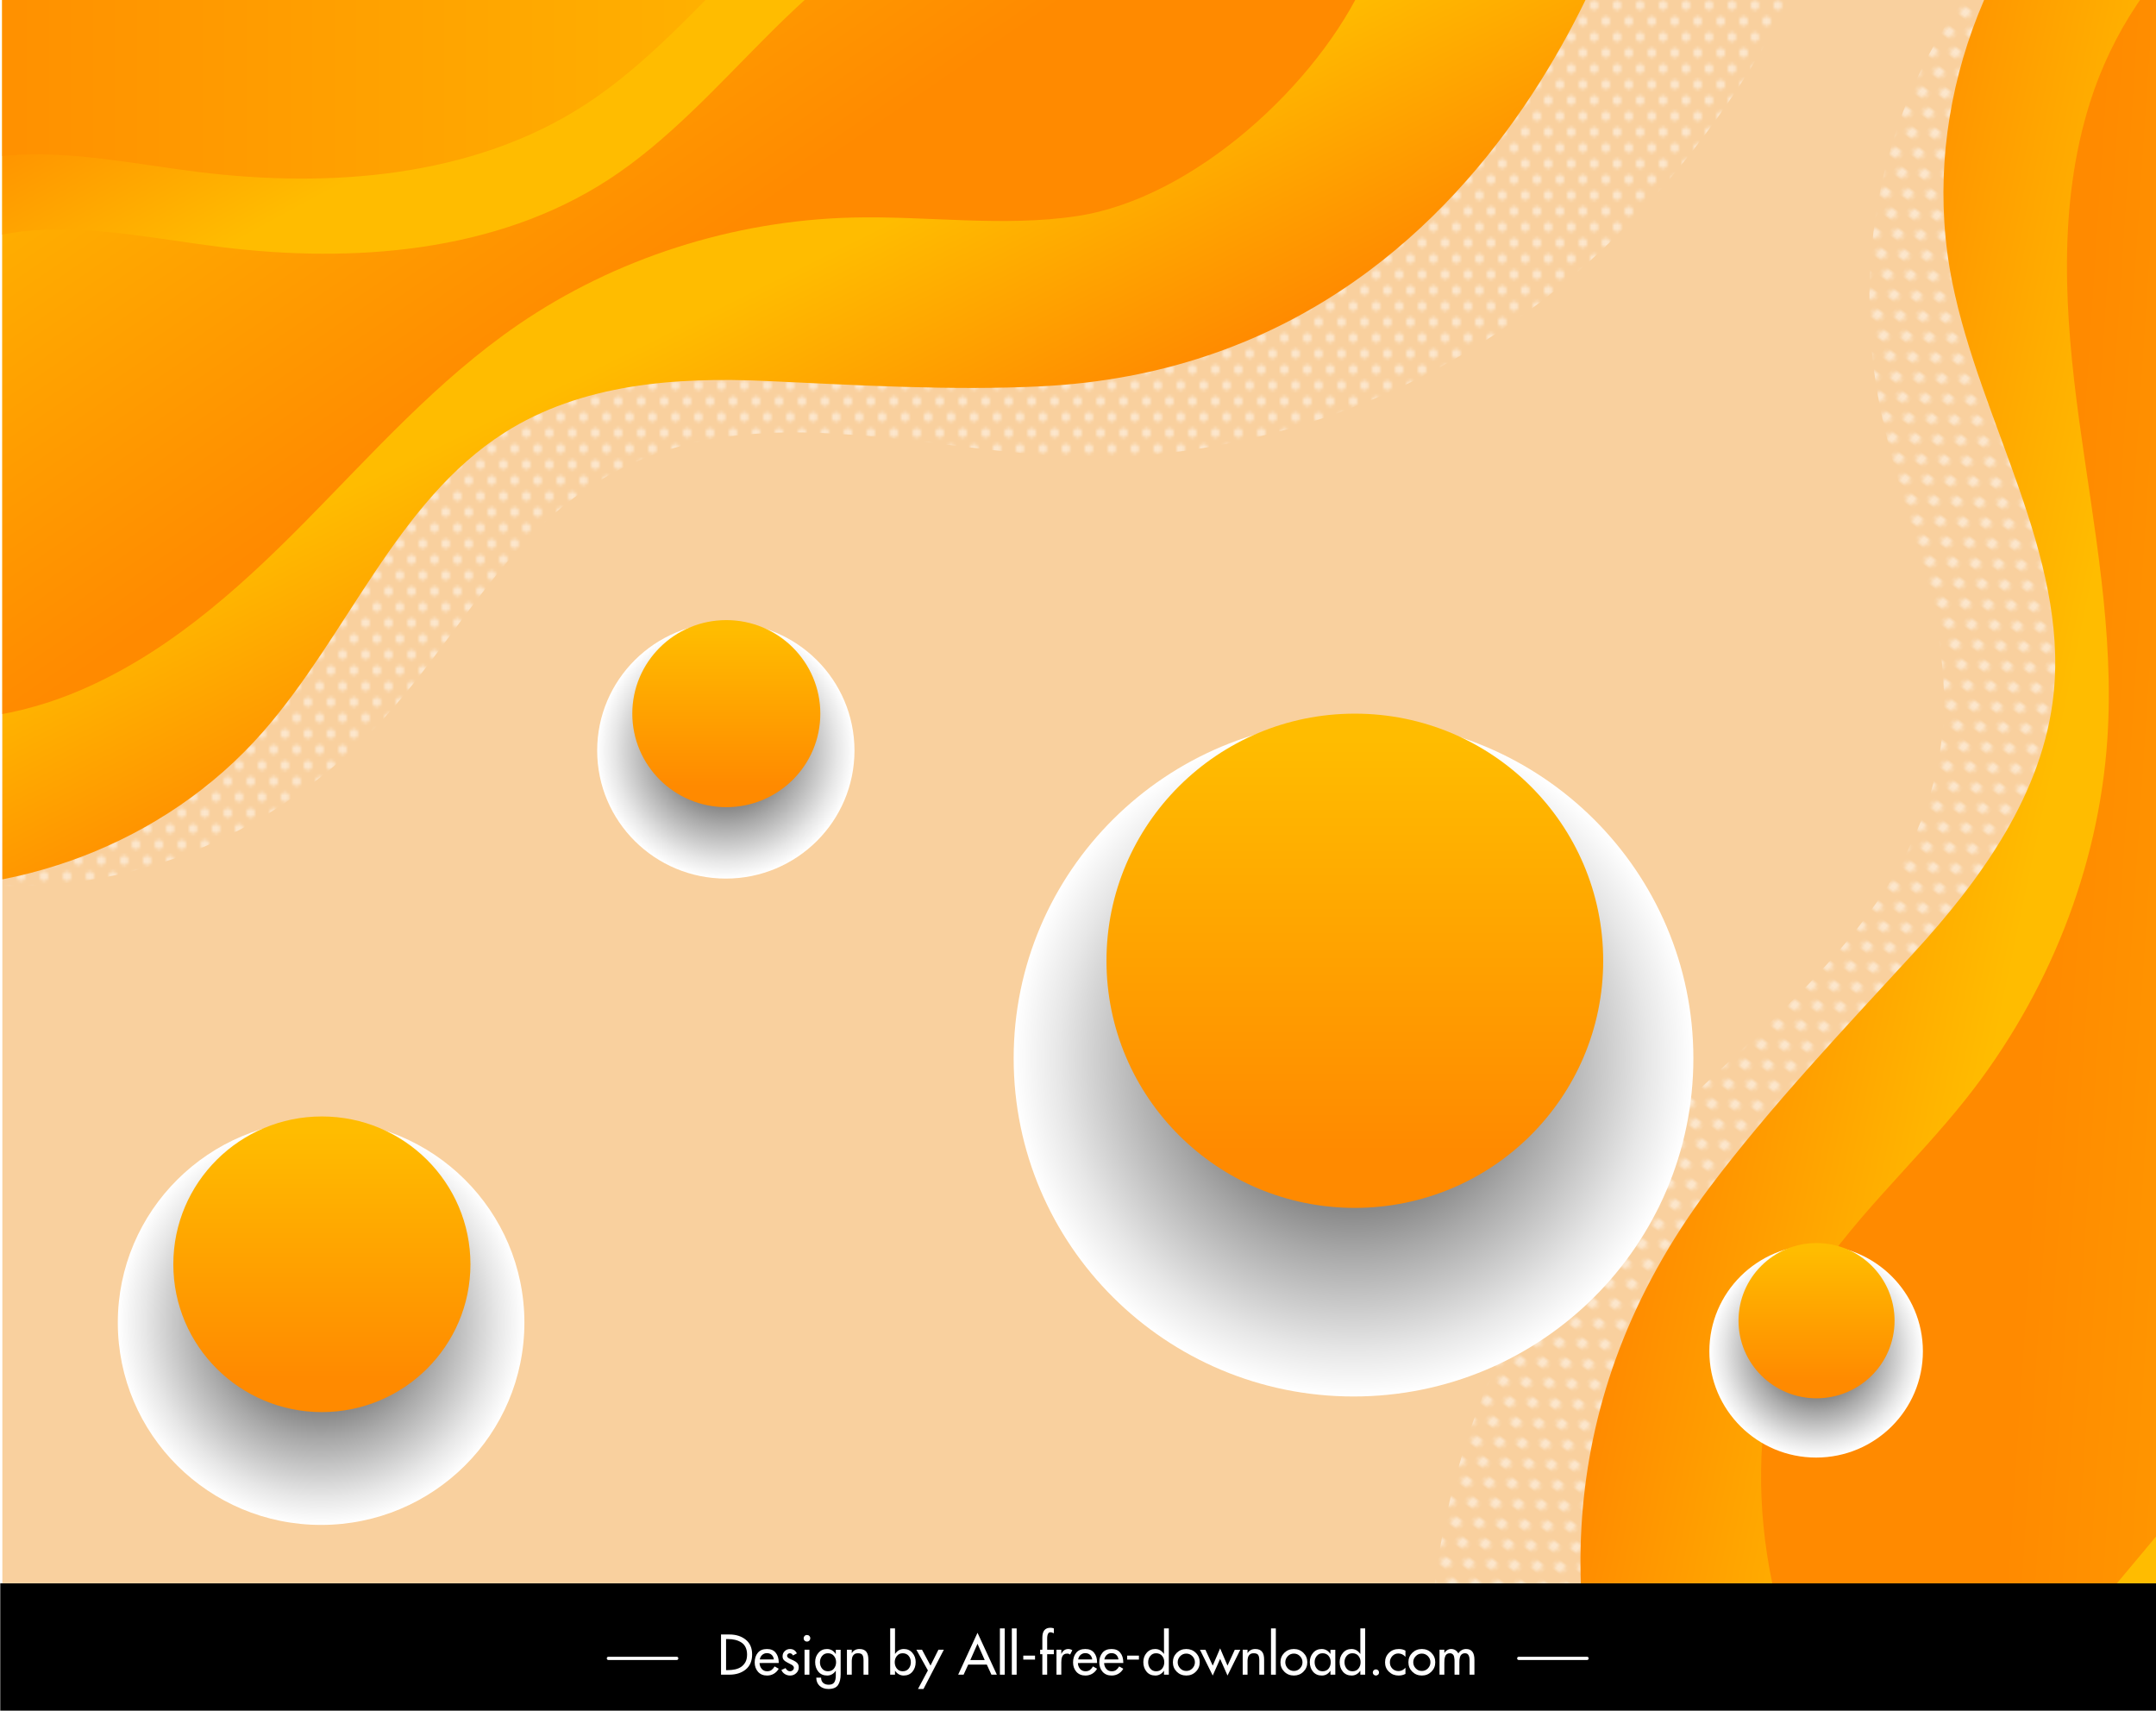 <?xml version="1.0" encoding="utf-8"?>
<!-- Generator: Adobe Illustrator 16.0.0, SVG Export Plug-In . SVG Version: 6.00 Build 0)  -->
<!DOCTYPE svg PUBLIC "-//W3C//DTD SVG 1.1//EN" "http://www.w3.org/Graphics/SVG/1.1/DTD/svg11.dtd">
<svg version="1.1" id="Layer_1" xmlns="http://www.w3.org/2000/svg" xmlns:xlink="http://www.w3.org/1999/xlink" x="0px" y="0px"
	 width="1100.133px" height="872.899px" viewBox="0 0 1100.133 872.899" enable-background="new 0 0 1100.133 872.899"
	 xml:space="preserve">
<pattern  x="80.133" y="142.899" width="7.833" height="10" patternUnits="userSpaceOnUse" id="Unnamed_Pattern_4" viewBox="0 -12.5 7.833 10" overflow="visible">
	<g>
		<polygon fill="none" points="0,-12.5 7.833,-12.5 7.833,-2.5 0,-2.5 		"/>
		<path fill="#FFFFFF" d="M6.917-1.5c0,0.829-0.671,1.5-1.5,1.5c-0.828,0-1.5-0.671-1.5-1.5S4.588-3,5.417-3
			C6.245-3,6.917-2.329,6.917-1.5z"/>
		<path fill="#FFFFFF" d="M3-6.5C3-5.671,2.329-5,1.5-5S0-5.671,0-6.5S0.671-8,1.5-8S3-7.329,3-6.5z"/>
		<path fill="#FFFFFF" d="M6.917-11.5c0,0.829-0.671,1.5-1.5,1.5c-0.828,0-1.5-0.671-1.5-1.5s0.672-1.5,1.5-1.5
			C6.245-13,6.917-12.329,6.917-11.5z"/>
	</g>
</pattern>
<rect x="0.133" y="807.899" width="1100" height="65"/>
<g>
	<g>
		<g>
			<path fill="#FFFFFF" d="M367.913,834.023h4.277c3.361,0,6.127,0.884,8.307,2.626c2.192,1.759,3.286,4.262,3.286,7.526
				c0,3.349-1.084,5.914-3.257,7.693c-2.179,1.785-4.979,2.664-8.418,2.664h-4.194V834.023z M370.489,852.201h0.906
				c1.332,0,2.594-0.13,3.782-0.395c1.188-0.267,2.223-0.704,3.115-1.332c0.88-0.639,1.59-1.452,2.121-2.453
				c0.527-1.008,0.793-2.251,0.793-3.738c0-1.47-0.259-2.727-0.782-3.768c-0.52-1.048-1.24-1.861-2.182-2.444
				c-0.924-0.591-1.954-1.029-3.078-1.298c-1.129-0.284-2.383-0.415-3.77-0.415h-0.906V852.201z"/>
			<path fill="#FFFFFF" d="M387.568,848.582c0.035,1.136,0.405,2.129,1.093,2.969c0.716,0.835,1.635,1.243,2.766,1.243
				c0.897,0,1.629-0.206,2.209-0.613c0.575-0.417,1.12-1.032,1.63-1.857l2.086,1.172c-0.604,1.086-1.437,1.929-2.488,2.563
				c-1.051,0.61-2.203,0.911-3.463,0.911c-1.922,0-3.456-0.627-4.605-1.901c-1.133-1.304-1.704-2.885-1.704-4.793
				c0-1.997,0.544-3.655,1.625-4.943c1.06-1.277,2.602-1.897,4.633-1.897c1.977,0,3.458,0.62,4.468,1.897
				c1.02,1.264,1.535,2.896,1.535,4.872v0.379H387.568z M394.885,846.737c-0.154-0.984-0.519-1.769-1.139-2.331
				c-0.614-0.571-1.412-0.862-2.396-0.862c-0.472,0-0.919,0.064-1.328,0.226c-0.416,0.168-0.774,0.395-1.097,0.672
				c-0.314,0.294-0.583,0.634-0.8,1.022c-0.211,0.403-0.348,0.813-0.411,1.273H394.885z"/>
			<path fill="#FFFFFF" d="M404.618,844.721c-0.374-0.753-0.917-1.123-1.646-1.123c-0.345,0-0.66,0.123-0.932,0.366
				c-0.276,0.251-0.415,0.549-0.415,0.884c0,0.326,0.107,0.615,0.315,0.836c0.207,0.229,0.496,0.438,0.864,0.637
				c0.24,0.106,0.421,0.203,0.552,0.247c0.123,0.075,0.332,0.172,0.63,0.304c0.143,0.06,0.274,0.132,0.38,0.164
				c0.105,0.03,0.191,0.066,0.252,0.102c0.906,0.419,1.636,0.894,2.167,1.444c0.522,0.535,0.795,1.275,0.795,2.175
				c0,1.201-0.445,2.208-1.318,3.013c-0.857,0.81-1.896,1.199-3.096,1.199c-0.502,0-0.975-0.064-1.428-0.201
				c-0.451-0.127-0.877-0.323-1.278-0.569c-0.395-0.247-0.736-0.544-1.041-0.897c-0.302-0.363-0.534-0.759-0.7-1.178l2.108-0.949
				c0.604,1.086,1.38,1.62,2.338,1.62c0.387,0,0.737-0.097,1.057-0.31c0.335-0.208,0.581-0.466,0.733-0.784
				c0.152-0.332,0.19-0.664,0.096-1.049c-0.091-0.355-0.37-0.712-0.846-1.039l-2.422-1.279c-0.416-0.213-0.778-0.431-1.089-0.653
				c-0.309-0.224-0.567-0.45-0.765-0.689c-0.207-0.25-0.352-0.518-0.458-0.81c-0.095-0.308-0.148-0.65-0.148-1.054
				c0-1.036,0.363-1.909,1.101-2.618c0.732-0.718,1.618-1.075,2.682-1.075c1.61,0,2.777,0.727,3.506,2.225L404.618,844.721z"/>
			<path fill="#FFFFFF" d="M413.465,835.982c0,0.451-0.163,0.844-0.493,1.164c-0.329,0.334-0.733,0.491-1.202,0.491
				c-0.481,0-0.878-0.157-1.21-0.491c-0.329-0.32-0.491-0.713-0.491-1.164c0-0.48,0.162-0.881,0.491-1.216
				c0.332-0.337,0.729-0.49,1.21-0.49c0.468,0,0.873,0.153,1.202,0.49C413.302,835.101,413.465,835.501,413.465,835.982z
				 M413.007,854.533h-2.477v-12.727h2.477V854.533z"/>
			<path fill="#FFFFFF" d="M428.955,854.302c0,2.383-0.456,4.248-1.37,5.578c-0.921,1.302-2.547,1.951-4.882,1.951
				c-1.81,0-3.29-0.518-4.441-1.551c-1.132-1.029-1.723-2.433-1.75-4.216h2.458c0,1.145,0.357,2.021,1.054,2.659
				c0.715,0.616,1.642,0.933,2.792,0.933c1.408,0,2.371-0.405,2.893-1.235c0.52-0.82,0.776-1.96,0.776-3.453v-2.427h-0.057
				c-0.508,0.779-1.145,1.371-1.902,1.794c-0.759,0.427-1.573,0.633-2.448,0.633c-1.904,0-3.408-0.657-4.504-1.979
				c-1.089-1.33-1.629-2.954-1.629-4.899c0-1.84,0.547-3.389,1.66-4.672c1.117-1.329,2.569-1.984,4.367-1.984
				c1.872,0,3.373,0.854,4.457,2.535h0.057v-2.162h2.471V854.302z M422.467,852.793c1.29,0,2.305-0.442,3.03-1.326
				c0.748-0.912,1.128-2.014,1.128-3.293c0-1.273-0.38-2.351-1.128-3.243c-0.725-0.878-1.74-1.333-3.03-1.333
				c-1.231,0-2.218,0.455-2.97,1.37c-0.735,0.889-1.102,1.956-1.102,3.206c0,1.279,0.366,2.367,1.102,3.263
				C420.25,852.351,421.236,852.793,422.467,852.793z"/>
			<path fill="#FFFFFF" d="M434.627,843.513h0.057c0.355-0.682,0.892-1.183,1.585-1.545c0.7-0.371,1.453-0.535,2.28-0.535
				c0.837,0,1.542,0.116,2.14,0.373c0.576,0.247,1.053,0.608,1.404,1.086c0.36,0.477,0.615,1.045,0.771,1.727
				c0.155,0.676,0.23,1.459,0.23,2.319v7.595h-2.467v-7.289c0-1.255-0.184-2.169-0.543-2.745c-0.37-0.602-1.128-0.9-2.276-0.9
				c-0.423,0-0.782,0.043-1.067,0.123c-0.299,0.075-0.554,0.193-0.771,0.349c-0.221,0.156-0.401,0.336-0.551,0.531
				c-0.139,0.203-0.284,0.419-0.408,0.664c-0.055,0.115-0.105,0.289-0.156,0.487c-0.039,0.194-0.08,0.401-0.116,0.604
				c-0.039,0.212-0.071,0.417-0.085,0.634c-0.019,0.215-0.028,0.376-0.028,0.5v1.188v5.854h-2.466v-12.727h2.466V843.513z"/>
			<path fill="#FFFFFF" d="M454.229,830.921h2.463v12.998h0.054c1.13-1.668,2.621-2.486,4.468-2.486
				c1.786,0,3.242,0.655,4.361,1.984c1.112,1.283,1.668,2.832,1.668,4.672c0,1.945-0.553,3.569-1.642,4.899
				c-1.102,1.322-2.602,1.979-4.496,1.979c-0.875,0-1.696-0.206-2.458-0.633c-0.754-0.423-1.39-1.015-1.902-1.794h-0.054v1.991
				h-2.463V830.921z M460.615,852.793c1.295,0,2.305-0.442,3.038-1.326c0.748-0.912,1.121-2.014,1.121-3.293
				c0-1.273-0.373-2.351-1.121-3.243c-0.733-0.878-1.743-1.333-3.038-1.333c-1.225,0-2.217,0.455-2.964,1.37
				c-0.73,0.889-1.101,1.956-1.101,3.206c0,1.279,0.371,2.367,1.101,3.263C458.397,852.351,459.39,852.793,460.615,852.793z"/>
			<path fill="#FFFFFF" d="M467.597,841.806h2.879l4.328,8.074l4.035-8.074h2.768l-10.395,20.025h-2.795l5.054-9.473
				L467.597,841.806z"/>
			<path fill="#FFFFFF" d="M494.048,849.385l-2.355,5.147h-2.77l9.866-21.377l9.873,21.377h-2.766l-2.363-5.147H494.048z
				 M498.789,838.754l-3.671,8.312h7.344L498.789,838.754z"/>
			<path fill="#FFFFFF" d="M512.682,854.533h-2.467v-23.611h2.467V854.533z"/>
			<path fill="#FFFFFF" d="M518.763,854.533h-2.459v-23.611h2.459V854.533z"/>
			<path fill="#FFFFFF" d="M528.14,844.804v2.03h-5.992v-2.03H528.14z"/>
			<path fill="#FFFFFF" d="M537.74,833.395c-0.77-0.355-1.322-0.507-1.645-0.507c-0.528,0-0.917,0.146-1.152,0.496
				c-0.242,0.334-0.396,0.744-0.492,1.231c-0.05,0.364-0.084,0.65-0.102,0.865c-0.009,0.196-0.016,0.497-0.016,0.85v5.476h3.406
				v2.284h-3.406v10.442h-2.459V844.09h-1.126v-2.284h1.126v-6.204c0-3.341,1.375-5.01,4.136-5.01c0.606,0,1.175,0.106,1.73,0.329
				V833.395z"/>
			<path fill="#FFFFFF" d="M541.548,843.875h0.071c0.321-0.763,0.774-1.367,1.383-1.792c0.604-0.451,1.318-0.65,2.131-0.65
				c0.678,0,1.354,0.199,2.031,0.616l-1.124,2.233c-0.394-0.346-0.907-0.514-1.506-0.514c-1.257,0-2.101,0.51-2.52,1.514
				c-0.185,0.481-0.313,0.96-0.377,1.41c-0.056,0.458-0.089,0.986-0.089,1.581v6.259h-2.462v-12.727h2.462V843.875z"/>
			<path fill="#FFFFFF" d="M550.014,848.582c0.038,1.136,0.396,2.129,1.093,2.969c0.722,0.835,1.635,1.243,2.774,1.243
				c0.898,0,1.631-0.206,2.208-0.613c0.573-0.417,1.116-1.032,1.632-1.857l2.08,1.172c-0.603,1.086-1.426,1.929-2.484,2.563
				c-1.047,0.61-2.199,0.911-3.468,0.911c-1.907,0-3.45-0.627-4.601-1.901c-1.126-1.304-1.7-2.885-1.7-4.793
				c0-1.997,0.538-3.655,1.625-4.943c1.051-1.277,2.593-1.897,4.621-1.897c1.985,0,3.475,0.62,4.479,1.897
				c1.027,1.264,1.528,2.896,1.528,4.872v0.379H550.014z M557.333,846.737c-0.148-0.984-0.524-1.769-1.14-2.331
				c-0.613-0.571-1.411-0.862-2.4-0.862c-0.469,0-0.919,0.064-1.319,0.226c-0.412,0.168-0.78,0.395-1.102,0.672
				c-0.319,0.294-0.585,0.634-0.796,1.022c-0.199,0.403-0.353,0.813-0.423,1.273H557.333z"/>
			<path fill="#FFFFFF" d="M563.39,848.582c0.039,1.136,0.406,2.129,1.1,2.969c0.71,0.835,1.627,1.243,2.76,1.243
				c0.903,0,1.637-0.206,2.212-0.613c0.575-0.417,1.127-1.032,1.631-1.857l2.076,1.172c-0.599,1.086-1.423,1.929-2.47,2.563
				c-1.05,0.61-2.214,0.911-3.476,0.911c-1.912,0-3.448-0.627-4.601-1.901c-1.13-1.304-1.698-2.885-1.698-4.793
				c0-1.997,0.534-3.655,1.618-4.943c1.059-1.277,2.601-1.897,4.642-1.897c1.965,0,3.455,0.62,4.457,1.897
				c1.026,1.264,1.527,2.896,1.527,4.872v0.379H563.39z M570.716,846.737c-0.146-0.984-0.538-1.769-1.143-2.331
				c-0.617-0.571-1.419-0.862-2.39-0.862c-0.487,0-0.928,0.064-1.336,0.226c-0.415,0.168-0.786,0.395-1.099,0.672
				c-0.321,0.294-0.595,0.634-0.793,1.022c-0.213,0.403-0.355,0.813-0.427,1.273H570.716z"/>
			<path fill="#FFFFFF" d="M581.149,844.804v2.03h-5.993v-2.03H581.149z"/>
			<path fill="#FFFFFF" d="M593.95,852.542h-0.044c-0.52,0.779-1.149,1.371-1.914,1.794c-0.757,0.427-1.574,0.633-2.446,0.633
				c-1.912,0-3.403-0.657-4.496-1.979c-1.1-1.33-1.646-2.954-1.646-4.899c0-1.84,0.55-3.389,1.668-4.672
				c1.119-1.329,2.563-1.984,4.365-1.984c1.845,0,3.33,0.818,4.47,2.486h0.044v-12.998h2.462v23.611h-2.462V852.542z
				 M589.917,852.793c1.309,0,2.326-0.442,3.053-1.326c0.744-0.912,1.123-2.014,1.123-3.293c0-1.273-0.379-2.351-1.123-3.243
				c-0.727-0.878-1.744-1.333-3.053-1.333c-1.216,0-2.203,0.455-2.952,1.37c-0.731,0.889-1.101,1.956-1.101,3.206
				c0,1.279,0.369,2.367,1.101,3.263C587.714,852.351,588.702,852.793,589.917,852.793z"/>
			<path fill="#FFFFFF" d="M600.444,843.378c1.336-1.295,2.966-1.945,4.887-1.945c1.912,0,3.543,0.65,4.846,1.945
				c1.336,1.31,2.004,2.921,2.004,4.824c0,1.905-0.668,3.508-2.004,4.815c-1.303,1.31-2.934,1.95-4.846,1.95
				c-1.921,0-3.551-0.641-4.887-1.95c-1.306-1.308-1.962-2.91-1.962-4.815C598.482,846.299,599.138,844.688,600.444,843.378z
				 M600.935,848.203c0,1.179,0.438,2.221,1.296,3.128c0.84,0.87,1.873,1.302,3.1,1.302c1.192,0,2.235-0.432,3.092-1.302
				c0.868-0.907,1.297-1.949,1.297-3.128c0-1.199-0.429-2.242-1.297-3.128c-0.856-0.877-1.899-1.306-3.092-1.306
				c-1.227,0-2.26,0.429-3.1,1.306C601.373,845.96,600.935,847.003,600.935,848.203z"/>
			<path fill="#FFFFFF" d="M618.813,849.914l3.779-8.816l3.759,8.816l3.724-8.107h2.803l-6.526,13.162l-3.759-8.51l-3.779,8.51
				l-6.52-13.162h2.794L618.813,849.914z"/>
			<path fill="#FFFFFF" d="M636.57,843.513h0.053c0.363-0.682,0.9-1.183,1.6-1.545c0.684-0.371,1.454-0.535,2.27-0.535
				c0.845,0,1.557,0.116,2.134,0.373c0.586,0.247,1.059,0.608,1.407,1.086c0.376,0.477,0.625,1.045,0.78,1.727
				c0.157,0.676,0.225,1.459,0.225,2.319v7.595h-2.463v-7.289c0-1.255-0.174-2.169-0.541-2.745c-0.378-0.602-1.129-0.9-2.283-0.9
				c-0.42,0-0.772,0.043-1.075,0.123c-0.279,0.075-0.54,0.193-0.758,0.349c-0.219,0.156-0.409,0.336-0.554,0.531
				c-0.149,0.203-0.275,0.419-0.416,0.664c-0.044,0.115-0.1,0.289-0.139,0.487c-0.048,0.194-0.085,0.401-0.134,0.604
				c-0.027,0.212-0.053,0.417-0.081,0.634c-0.009,0.215-0.024,0.376-0.024,0.5v1.188v5.854h-2.469v-12.727h2.469V843.513z"/>
			<path fill="#FFFFFF" d="M651.015,854.533h-2.465v-23.611h2.465V854.533z"/>
			<path fill="#FFFFFF" d="M655.347,843.378c1.337-1.295,2.965-1.945,4.882-1.945c1.907,0,3.537,0.65,4.85,1.945
				c1.328,1.31,1.995,2.921,1.995,4.824c0,1.905-0.667,3.508-1.995,4.815c-1.313,1.31-2.942,1.95-4.85,1.95
				c-1.917,0-3.545-0.641-4.882-1.95c-1.319-1.308-1.976-2.91-1.976-4.815C653.372,846.299,654.028,844.688,655.347,843.378z
				 M655.843,848.203c0,1.179,0.431,2.221,1.286,3.128c0.839,0.87,1.871,1.302,3.1,1.302c1.211,0,2.235-0.432,3.088-1.302
				c0.867-0.907,1.302-1.949,1.302-3.128c0-1.199-0.435-2.242-1.302-3.128c-0.853-0.877-1.877-1.306-3.088-1.306
				c-1.229,0-2.261,0.429-3.1,1.306C656.274,845.96,655.843,847.003,655.843,848.203z"/>
			<path fill="#FFFFFF" d="M681.359,854.533h-2.468v-1.991h-0.054c-1.091,1.626-2.547,2.427-4.357,2.427
				c-1.884,0-3.382-0.657-4.503-1.979c-1.092-1.33-1.627-2.954-1.627-4.899c0-1.84,0.553-3.389,1.662-4.672
				c1.119-1.329,2.58-1.984,4.384-1.984c1.831,0,3.321,0.818,4.441,2.486h0.054v-2.113h2.468V854.533z M674.865,852.793
				c1.292,0,2.312-0.442,3.05-1.326c0.738-0.912,1.11-2.014,1.11-3.293c0-1.273-0.372-2.351-1.11-3.243
				c-0.738-0.878-1.758-1.333-3.05-1.333c-1.222,0-2.219,0.455-2.96,1.37c-0.733,0.889-1.097,1.956-1.097,3.206
				c0,1.279,0.363,2.367,1.097,3.263C672.646,852.351,673.643,852.793,674.865,852.793z"/>
			<path fill="#FFFFFF" d="M694.135,852.542h-0.061c-0.512,0.779-1.149,1.371-1.906,1.794c-0.751,0.427-1.574,0.633-2.45,0.633
				c-1.904,0-3.397-0.657-4.496-1.979c-1.098-1.33-1.64-2.954-1.64-4.899c0-1.84,0.552-3.389,1.676-4.672
				c1.11-1.329,2.556-1.984,4.345-1.984c1.85,0,3.334,0.818,4.472,2.486h0.061v-12.998h2.462v23.611h-2.462V852.542z
				 M690.107,852.793c1.296,0,2.308-0.442,3.037-1.326c0.751-0.912,1.119-2.014,1.119-3.293c0-1.273-0.368-2.351-1.119-3.243
				c-0.729-0.878-1.741-1.333-3.037-1.333c-1.23,0-2.21,0.455-2.97,1.37c-0.721,0.889-1.086,1.956-1.086,3.206
				c0,1.279,0.365,2.367,1.086,3.263C687.897,852.351,688.876,852.793,690.107,852.793z"/>
			<path fill="#FFFFFF" d="M703.667,853.396c0,0.436-0.145,0.814-0.458,1.116c-0.313,0.303-0.694,0.456-1.133,0.456
				c-0.428,0-0.822-0.153-1.126-0.456c-0.302-0.302-0.468-0.681-0.468-1.116c0-0.417,0.166-0.791,0.468-1.113
				c0.304-0.301,0.698-0.459,1.126-0.459c0.438,0,0.819,0.158,1.133,0.459C703.523,852.605,703.667,852.979,703.667,853.396z"/>
			<path fill="#FFFFFF" d="M717.154,845.427c-1.02-1.145-2.249-1.724-3.675-1.724c-1.189,0-2.191,0.46-3.035,1.347
				c-0.825,0.896-1.234,1.953-1.234,3.124c0,1.329,0.409,2.395,1.234,3.231c0.854,0.854,1.917,1.291,3.193,1.291
				c1.319,0,2.497-0.574,3.517-1.698v3.132c-1.058,0.567-2.235,0.838-3.53,0.838c-1.899,0-3.531-0.633-4.882-1.933
				c-1.335-1.272-1.998-2.854-1.998-4.762c0-1.953,0.663-3.586,1.998-4.896c1.336-1.295,2.998-1.945,5.011-1.945
				c1.322,0,2.46,0.271,3.401,0.835V845.427z"/>
			<path fill="#FFFFFF" d="M720.64,843.378c1.335-1.295,2.96-1.945,4.878-1.945c1.924,0,3.541,0.65,4.857,1.945
				c1.325,1.31,1.985,2.921,1.985,4.824c0,1.905-0.66,3.508-1.985,4.815c-1.316,1.31-2.934,1.95-4.857,1.95
				c-1.918,0-3.543-0.641-4.878-1.95c-1.315-1.308-1.98-2.91-1.98-4.815C718.66,846.299,719.325,844.688,720.64,843.378z
				 M721.132,848.203c0,1.179,0.415,2.221,1.285,3.128c0.841,0.87,1.872,1.302,3.101,1.302c1.203,0,2.24-0.432,3.098-1.302
				c0.853-0.907,1.284-1.949,1.284-3.128c0-1.199-0.432-2.242-1.284-3.128c-0.857-0.877-1.895-1.306-3.098-1.306
				c-1.229,0-2.26,0.429-3.101,1.306C721.547,845.96,721.132,847.003,721.132,848.203z"/>
			<path fill="#FFFFFF" d="M737,843.417h0.062c0.354-0.594,0.84-1.063,1.46-1.447c0.608-0.355,1.256-0.537,1.934-0.537
				c1.6,0,2.832,0.742,3.698,2.245c0.397-0.687,0.958-1.238,1.66-1.643c0.692-0.408,1.475-0.603,2.285-0.603
				c2.842,0,4.249,1.822,4.249,5.491v7.608h-2.463v-7.208c0-0.321-0.018-0.658-0.044-0.969c-0.032-0.315-0.075-0.619-0.152-0.929
				c-0.076-0.291-0.182-0.559-0.337-0.826c-0.141-0.245-0.341-0.473-0.592-0.682c-0.325-0.216-0.751-0.321-1.262-0.321
				c-0.518,0-0.955,0.105-1.309,0.321c-0.352,0.209-0.625,0.466-0.812,0.758c-0.207,0.291-0.354,0.688-0.461,1.128
				c-0.098,0.444-0.177,0.861-0.205,1.23c-0.019,0.355-0.037,0.776-0.037,1.238v6.259h-2.475v-6.741
				c0-0.437-0.001-0.788-0.025-1.079c-0.02-0.306-0.07-0.661-0.162-1.107c-0.089-0.469-0.207-0.801-0.355-1.028
				c-0.151-0.248-0.372-0.479-0.683-0.68c-0.313-0.196-0.688-0.299-1.125-0.299c-1.261,0-2.073,0.55-2.435,1.638
				c-0.168,0.505-0.278,0.991-0.339,1.431c-0.045,0.459-0.076,0.997-0.076,1.607v6.259h-2.462v-12.727H737V843.417z"/>
		</g>
		<g>
			<g>
				<path fill="#FFFFFF" d="M310.421,847.036c11.636,0,23.271,0,34.908,0c1.06,0,1.06-1.636,0-1.636c-11.636,0-23.271,0-34.908,0
					C309.364,845.4,309.364,847.036,310.421,847.036L310.421,847.036z"/>
			</g>
			<g>
				<path fill="#FFFFFF" d="M774.934,847.036c11.632,0,23.27,0,34.902,0c1.068,0,1.068-1.636,0-1.636c-11.633,0-23.271,0-34.902,0
					C773.883,845.4,773.883,847.036,774.934,847.036L774.934,847.036z"/>
			</g>
		</g>
	</g>
</g>
<g>
	<rect x="1.201" fill="#F9D09E" width="1098.932" height="807.899"/>
	<g>
		<g>
			<defs>
				<rect id="SVGID_1_" x="1.201" width="1098.932" height="807.899"/>
			</defs>
			<clipPath id="SVGID_2_">
				<use xlink:href="#SVGID_1_"  overflow="visible"/>
			</clipPath>
			<g clip-path="url(#SVGID_2_)">
				<pattern  id="SVGID_3_" xlink:href="#Unnamed_Pattern_4" patternTransform="matrix(1.465 0 0 1.616 3805.593 4375.773)">
				</pattern>
				<path opacity="0.49" fill="url(#SVGID_3_)" d="M52.422,447.854c55.395-10.229,107.482-40.691,146.693-84.96
					c31.92-36.041,56.146-81.194,94.128-109.194c88.961-65.583,198.13-11.535,295.383-21.686
					C848.581,204.89,933.165-44.572,933.165-44.572L-24.658-70.159c0,0-5.963,33.349-14.781,82.655l23.2,438.662
					C6.633,453.148,29.871,452.015,52.422,447.854z"/>
				<linearGradient id="SVGID_4_" gradientUnits="userSpaceOnUse" x1="430.478" y1="277.98" x2="369.578" y2="154.658">
					<stop  offset="0" style="stop-color:#FF8A00"/>
					<stop  offset="1" style="stop-color:#FFBC00"/>
				</linearGradient>
				<path fill="url(#SVGID_4_)" d="M134.154,373.476c43.294-49.439,68.353-117.712,123.187-152.653
					c39.2-24.976,87.525-28.532,133.46-26.431c45.934,2.1,94.865,5.05,140.747,2.717C777.947,184.596,838.524-78.555,838.524-78.555
					h-906.06v530.879C6.459,459.047,83.932,430.829,134.154,373.476z"/>
				<linearGradient id="SVGID_5_" gradientUnits="userSpaceOnUse" x1="319.975" y1="153.888" x2="153.409" y2="-89.209">
					<stop  offset="0" style="stop-color:#FF8A00"/>
					<stop  offset="1" style="stop-color:#FFBC00"/>
				</linearGradient>
				<path fill="url(#SVGID_5_)" d="M-62.771,364.413c32.132,6.577,67.453,2.233,98.163-9.902
					c46.936-18.542,85.06-52.607,119.879-87.845c34.821-35.232,67.883-72.709,109.123-100.974
					c49.389-33.849,109.608-53.168,170.441-54.68c38.3-0.947,76.928,4.948,114.77-0.756c59.712-8.995,123.069-67.581,146.993-120.44
					l-9.74-69.608H-62.771V364.413z"/>
				
					<pattern  id="SVGID_6_" xlink:href="#Unnamed_Pattern_4" patternTransform="matrix(-1.054 1.26 -1.485 -1.098 -26800.582 -5088.335)">
				</pattern>
				<path opacity="0.49" fill="url(#SVGID_6_)" d="M986.646,23.494c-30.434,54.565-39.9,120.038-27.417,183.821
					c10.166,51.924,34.234,103.424,32.654,155.101C988.176,483.443,860,540.569,799.392,631.059
					c-162.02,241.889,6.398,484.081,6.398,484.081l712.321-805.968c0,0-26.359-27.787-65.331-68.864l-419.795-278.08
					C1014.714-19.463,999.042,1.283,986.646,23.494z"/>
				
					<linearGradient id="SVGID_7_" gradientUnits="userSpaceOnUse" x1="1094.836" y1="-1401.554" x2="1023.172" y2="-1546.675" gradientTransform="matrix(-0.618 0.786 -0.786 -0.618 443.351 -1264.908)">
					<stop  offset="0" style="stop-color:#FF8A00"/>
					<stop  offset="1" style="stop-color:#FFBC00"/>
				</linearGradient>
				<path fill="url(#SVGID_7_)" d="M996.221,144.285c14.3,70.806,59.017,138.729,51.693,209.604
					c-5.233,50.665-36.721,94.621-71.687,132.677c-34.962,38.062-72.86,78.116-103.717,119.143
					c-165.688,220.307,32.569,451.165,32.569,451.165l651.582-778.858L1068.808-82.661
					C1009.415-23.62,979.633,62.146,996.221,144.285z"/>
				
					<linearGradient id="SVGID_8_" gradientUnits="userSpaceOnUse" x1="962.236" y1="-1523.218" x2="767.58" y2="-1807.311" gradientTransform="matrix(-0.618 0.786 -0.786 -0.618 443.351 -1264.908)">
					<stop  offset="0" style="stop-color:#FF8A00"/>
					<stop  offset="1" style="stop-color:#FFBC00"/>
				</linearGradient>
				<path fill="url(#SVGID_8_)" d="M1127.963-38.925c-29.153,23.153-50.558,56.469-61.494,91.109
					c-16.715,52.946-12.828,108.858-5.485,162.729c7.337,53.871,18.002,107.75,14.316,162.407
					c-4.41,65.45-29.963,130.338-72.322,183.656c-26.672,33.571-59.868,62.77-81.841,99.175
					c-34.671,57.439-26.395,151.708,4.976,208.182l70.969,38.921l539.085-644.388L1127.963-38.925z"/>
				<linearGradient id="SVGID_9_" gradientUnits="userSpaceOnUse" x1="165.212" y1="-41.139" x2="224.169" y2="67.264">
					<stop  offset="0" style="stop-color:#FF8A00"/>
					<stop  offset="1" style="stop-color:#FFBC00"/>
				</linearGradient>
				<path fill="url(#SVGID_9_)" d="M-67.536,161.293c18.572-26.64,52.964-41.556,85.057-43.765
					c31.764-2.186,63.356,4.554,94.946,8.494c67.823,8.457,140.619,2.855,197.792-34.221
					c60.94-39.522,99.693-111.545,168.525-135.195c5.212-1.792,11.192-3.156,16.445-5.496c2.362-1.052,4.578-2.3,6.507-3.872
					c-1.945-1.973-1.947-0.973-4.022-1.745c-10.558-3.929-30.496,0-41.65,0h-523.6V161.293z"/>
				<linearGradient id="SVGID_10_" gradientUnits="userSpaceOnUse" x1="-70.304" y1="8.76" x2="489.961" y2="8.76">
					<stop  offset="0" style="stop-color:#FF8A00"/>
					<stop  offset="1" style="stop-color:#FFBC00"/>
				</linearGradient>
				<path fill="url(#SVGID_10_)" d="M-70.304,112.108c19.48-19.852,48.611-31.023,76.052-32.916
					c31.764-2.183,63.354,4.556,94.945,8.496c67.824,8.458,140.62,2.857,197.792-34.223
					c60.94-39.519,99.694-111.542,168.522-135.193c5.214-1.789,11.194-3.155,16.449-5.498c2.36-1.049,4.573-2.3,6.505-3.869
					c-1.944-1.973-1.948-0.973-4.022-1.745c-10.557-3.932-30.496,0-41.652,0H-70.304V112.108z"/>
			</g>
		</g>
		<g>
			
				<radialGradient id="SVGID_11_" cx="163.689" cy="677.582" r="103.631" gradientTransform="matrix(1.001 0 0 0.996 -0.001 1.983643e-004)" gradientUnits="userSpaceOnUse">
				<stop  offset="0.198" style="stop-color:#4D4D4D"/>
				<stop  offset="0.581" style="stop-color:#A9A9A9"/>
				<stop  offset="0.866" style="stop-color:#E7E7E7"/>
				<stop  offset="1" style="stop-color:#FFFFFF"/>
			</radialGradient>
			<path fill="url(#SVGID_11_)" d="M267.578,674.89c0,57.007-46.44,103.222-103.73,103.222S60.116,731.897,60.116,674.89
				c0-57.005,46.441-103.219,103.731-103.219S267.578,617.885,267.578,674.89z"/>
			<linearGradient id="SVGID_12_" gradientUnits="userSpaceOnUse" x1="164.247" y1="703.475" x2="164.247" y2="577.632">
				<stop  offset="0" style="stop-color:#FF8A00"/>
				<stop  offset="1" style="stop-color:#FFBC00"/>
			</linearGradient>
			<path fill="url(#SVGID_12_)" d="M240.051,645.117c0,41.658-33.939,75.43-75.807,75.43c-41.862,0-75.801-33.771-75.801-75.43
				s33.938-75.43,75.801-75.43C206.112,569.687,240.051,603.458,240.051,645.117z"/>
		</g>
		<g>
			
				<radialGradient id="SVGID_13_" cx="925.805" cy="692.285" r="54.427" gradientTransform="matrix(1.001 0 0 0.996 -0.001 1.983643e-004)" gradientUnits="userSpaceOnUse">
				<stop  offset="0.198" style="stop-color:#4D4D4D"/>
				<stop  offset="0.581" style="stop-color:#A9A9A9"/>
				<stop  offset="0.866" style="stop-color:#E7E7E7"/>
				<stop  offset="1" style="stop-color:#FFFFFF"/>
			</radialGradient>
			<path fill="url(#SVGID_13_)" d="M981.186,689.539c0,29.938-24.392,54.206-54.478,54.206s-54.484-24.269-54.484-54.206
				c0-29.942,24.398-54.213,54.484-54.213S981.186,659.596,981.186,689.539z"/>
			<linearGradient id="SVGID_14_" gradientUnits="userSpaceOnUse" x1="926.915" y1="704.547" x2="926.915" y2="638.454">
				<stop  offset="0" style="stop-color:#FF8A00"/>
				<stop  offset="1" style="stop-color:#FFBC00"/>
			</linearGradient>
			<path fill="url(#SVGID_14_)" d="M966.728,673.898c0,21.88-17.824,39.615-39.817,39.615c-21.98,0-39.809-17.735-39.809-39.615
				c0-21.878,17.828-39.617,39.809-39.617C948.904,634.281,966.728,652.02,966.728,673.898z"/>
		</g>
		<g>
			
				<radialGradient id="SVGID_15_" cx="689.983" cy="542.178" r="173.243" gradientTransform="matrix(1.001 0 0 0.996 -0.001 1.983643e-004)" gradientUnits="userSpaceOnUse">
				<stop  offset="0.198" style="stop-color:#4D4D4D"/>
				<stop  offset="0.581" style="stop-color:#A9A9A9"/>
				<stop  offset="0.866" style="stop-color:#E7E7E7"/>
				<stop  offset="1" style="stop-color:#FFFFFF"/>
			</radialGradient>
			<path fill="url(#SVGID_15_)" d="M864.07,540.034c0,95.292-77.632,172.54-173.405,172.54c-95.765,0-173.428-77.248-173.428-172.54
				c0-95.31,77.663-172.559,173.428-172.559C786.438,367.475,864.07,444.724,864.07,540.034z"/>
			<linearGradient id="SVGID_16_" gradientUnits="userSpaceOnUse" x1="691.327" y1="587.81" x2="691.327" y2="377.433">
				<stop  offset="0" style="stop-color:#FF8A00"/>
				<stop  offset="1" style="stop-color:#FFBC00"/>
			</linearGradient>
			<path fill="url(#SVGID_16_)" d="M818.052,490.246c0,69.646-56.74,126.103-126.742,126.103
				c-69.971,0-126.709-56.456-126.709-126.103c0-69.636,56.738-126.096,126.709-126.096
				C761.312,364.149,818.052,420.609,818.052,490.246z"/>
		</g>
		<g>
			
				<radialGradient id="SVGID_17_" cx="370.002" cy="384.519" r="65.579" gradientTransform="matrix(1.001 0 0 0.996 -0.001 1.983643e-004)" gradientUnits="userSpaceOnUse">
				<stop  offset="0.198" style="stop-color:#4D4D4D"/>
				<stop  offset="0.581" style="stop-color:#A9A9A9"/>
				<stop  offset="0.866" style="stop-color:#E7E7E7"/>
				<stop  offset="1" style="stop-color:#FFFFFF"/>
			</radialGradient>
			<path fill="url(#SVGID_17_)" d="M436.005,382.994c0,36.073-29.393,65.315-65.644,65.315c-36.256,0-65.644-29.242-65.644-65.315
				c0-36.077,29.388-65.32,65.644-65.32C406.612,317.674,436.005,346.917,436.005,382.994z"/>
			<linearGradient id="SVGID_18_" gradientUnits="userSpaceOnUse" x1="370.612" y1="401.08" x2="370.612" y2="321.446">
				<stop  offset="0" style="stop-color:#FF8A00"/>
				<stop  offset="1" style="stop-color:#FFBC00"/>
			</linearGradient>
			<path fill="url(#SVGID_18_)" d="M418.583,364.149c0,26.365-21.475,47.733-47.971,47.733c-26.495,0-47.97-21.368-47.97-47.733
				c0-26.362,21.475-47.731,47.97-47.731C397.107,316.418,418.583,337.788,418.583,364.149z"/>
		</g>
	</g>
</g>
</svg>
